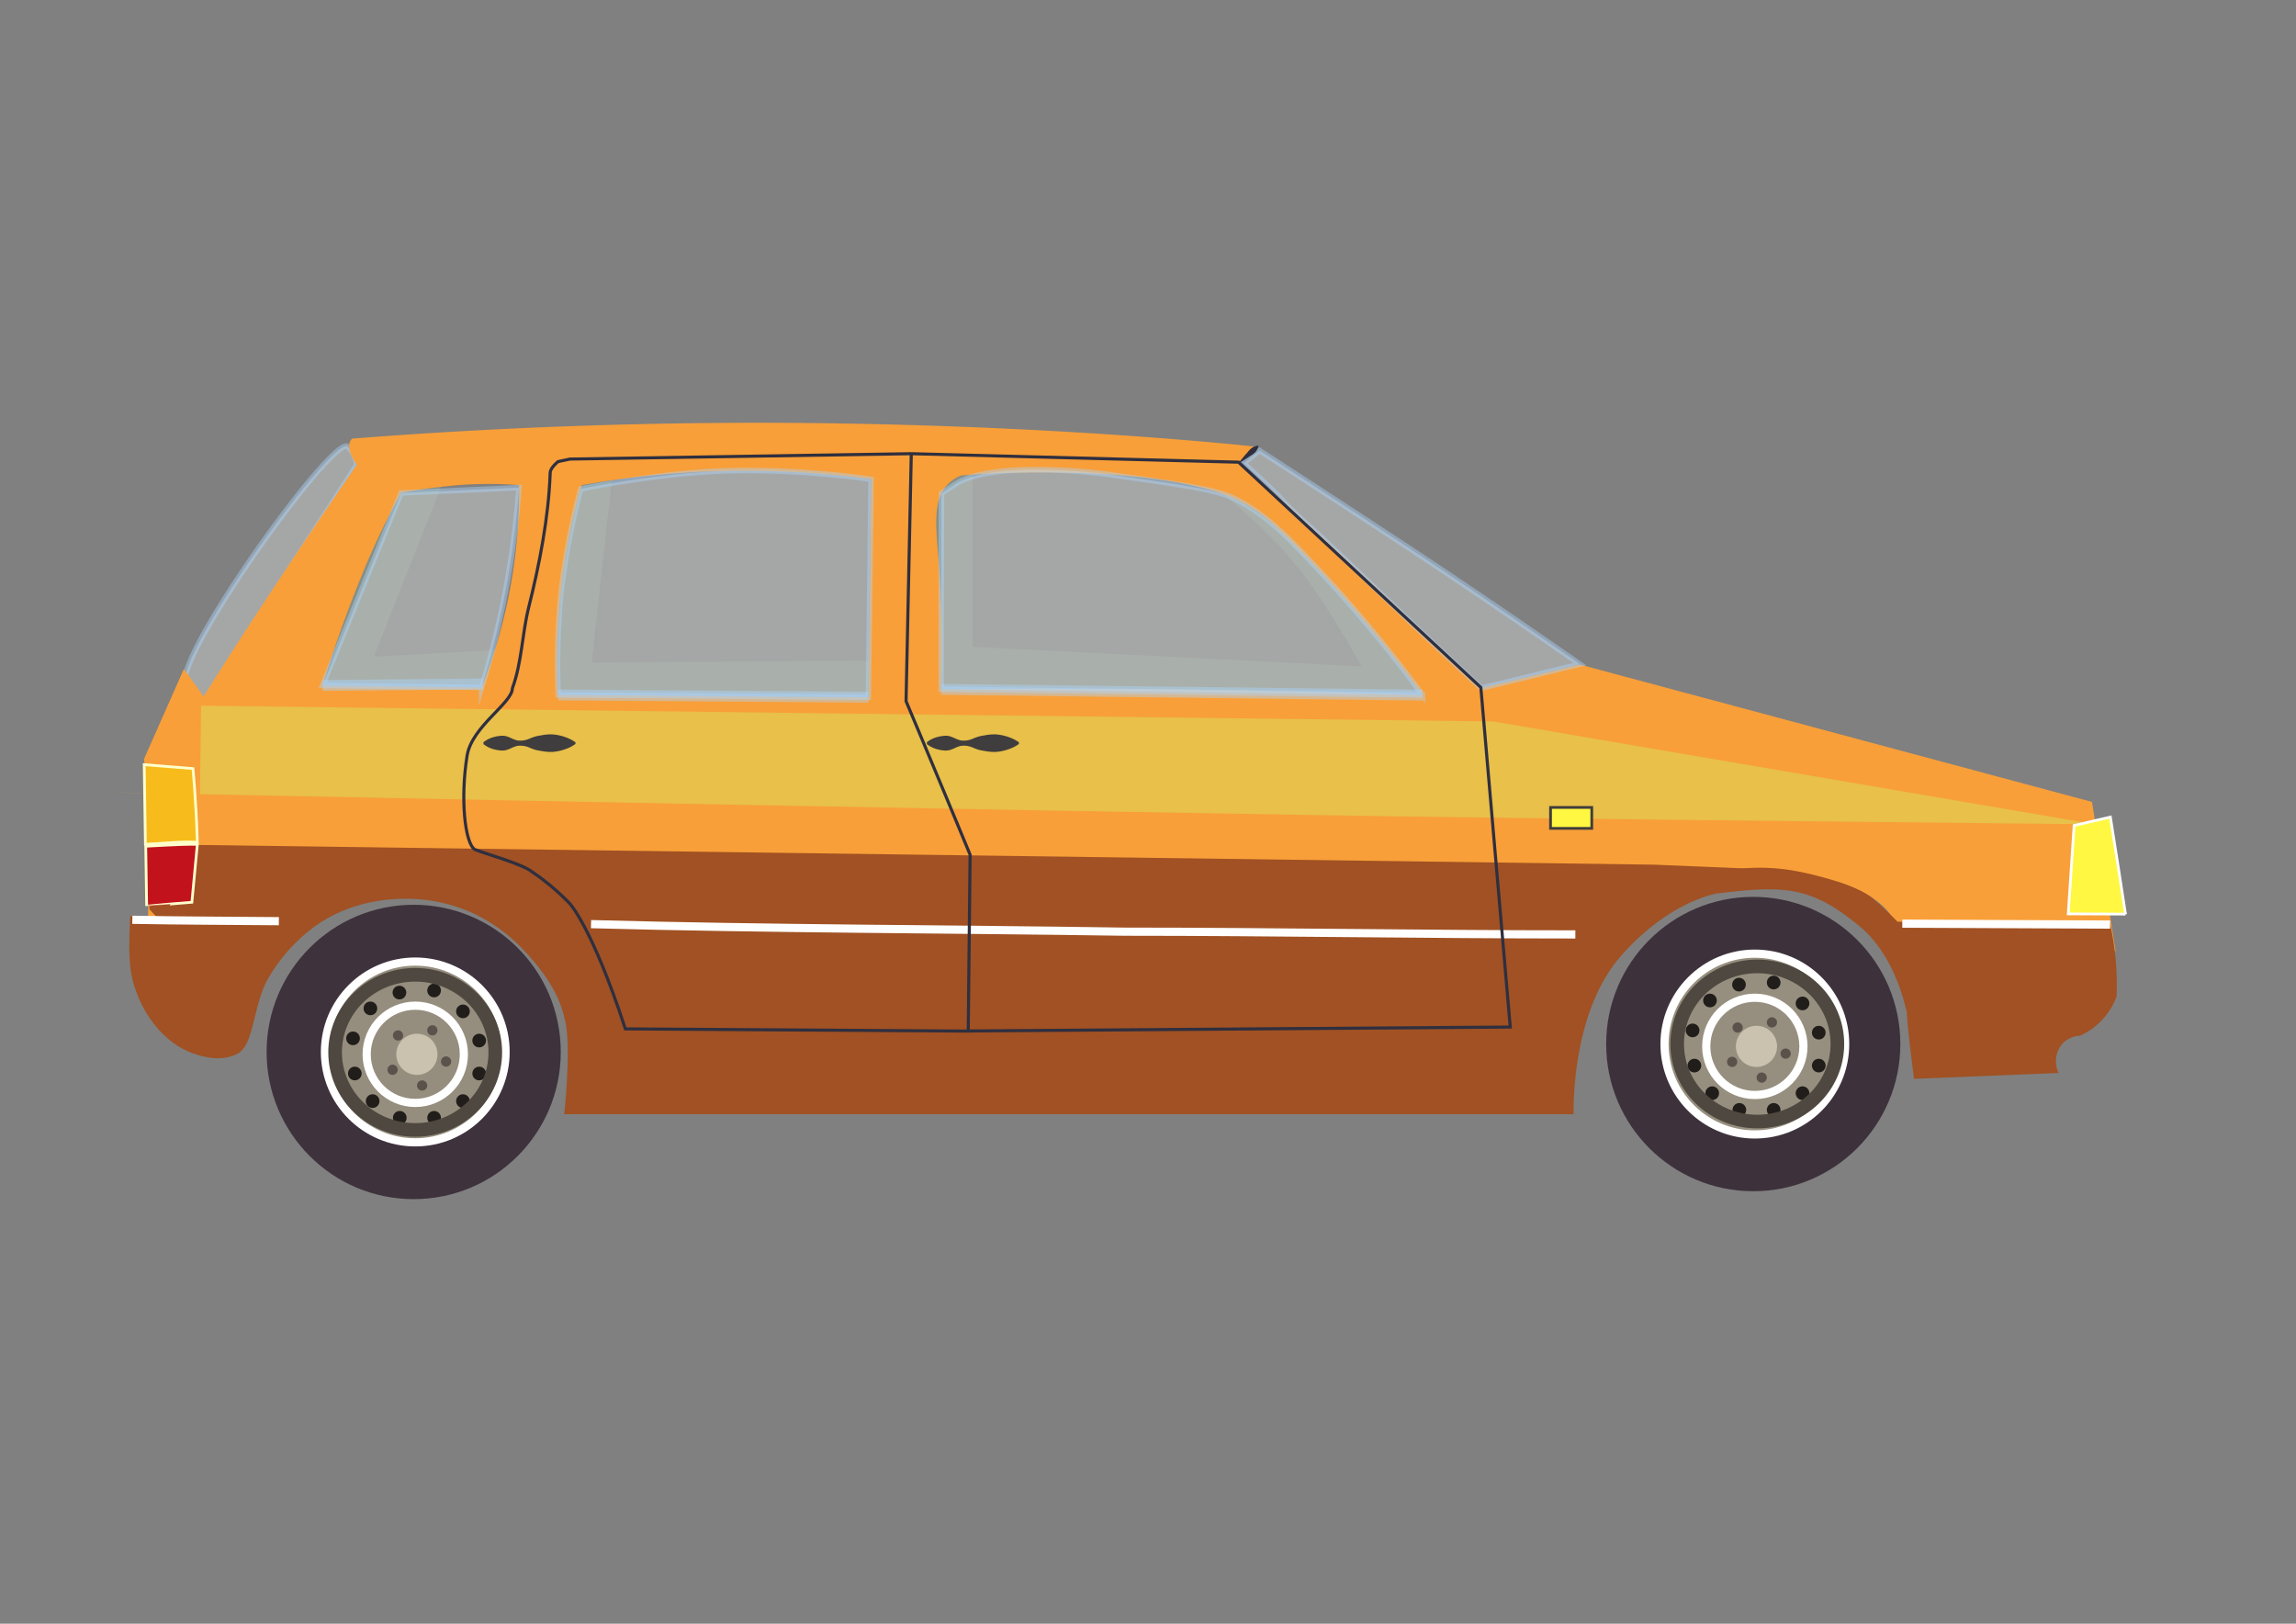 <?xml version="1.0" encoding="UTF-8" standalone="no"?>
<svg
   id="Layer_1"
   data-name="Layer 1"
   viewBox="0 0 841.89 595.28"
   version="1.1"
   sodipodi:docname="car_6_.svg"
   inkscape:version="1.2.1 (9c6d41e410, 2022-07-14, custom)"
   xmlns:inkscape="http://www.inkscape.org/namespaces/inkscape"
   xmlns:sodipodi="http://sodipodi.sourceforge.net/DTD/sodipodi-0.dtd"
   xmlns="http://www.w3.org/2000/svg"
   xmlns:svg="http://www.w3.org/2000/svg">
  <rect x="0" y="0" width="841.89" height="595.28" fill="#808080" stroke="none"/>
  <sodipodi:namedview
     id="namedview326"
     pagecolor="#ffffff"
     bordercolor="#000000"
     borderopacity="0.25"
     inkscape:showpageshadow="2"
     inkscape:pageopacity="0.0"
     inkscape:pagecheckerboard="0"
     inkscape:deskcolor="#d1d1d1"
     showgrid="false"
     inkscape:zoom="2.0770066"
     inkscape:cx="537.79319"
     inkscape:cy="295.61774"
     inkscape:window-width="1920"
     inkscape:window-height="1151"
     inkscape:window-x="0"
     inkscape:window-y="20"
     inkscape:window-maximized="1"
     inkscape:current-layer="Layer_1"
     inkscape:pageshadow="0" />
  <defs
     id="defs181">
    <style
       id="style179">.cls-1{fill:#888f86;}.cls-2,.cls-7{fill:#d6dcda;stroke:#aad7ff;opacity:0.43;}.cls-10,.cls-11,.cls-13,.cls-14,.cls-16,.cls-19,.cls-2,.cls-6,.cls-7,.cls-9{stroke-miterlimit:10;}.cls-2,.cls-9{stroke-width:2px;}.cls-3{fill:#f8a039;}.cls-4{fill:#a15223;}.cls-5{fill:#2f2f3f;}.cls-19,.cls-6,.cls-9{fill:none;}.cls-14,.cls-16,.cls-6{stroke:#fff;}.cls-16,.cls-6{stroke-width:3px;}.cls-7{stroke-width:4px;}.cls-8{fill:#e8c14a;}.cls-9{stroke:#2f2f3f;}.cls-10{fill:#f7bd1b;}.cls-10,.cls-11{stroke:#ffc;}.cls-11{fill:#c2121c;}.cls-12{fill:#3f3d3d;}.cls-13,.cls-14{fill:#fff741;}.cls-13{stroke:#3f3d3d;}.cls-15{fill:#3d313b;}.cls-16{fill:#968f7f;}.cls-17{fill:#cac2af;}.cls-18{fill:#211d1a;}.cls-19{stroke:#4f4840;stroke-width:5px;}.cls-20{fill:#5b524b;}</style>
  </defs>
  <title
     id="title183">narnjgujn meqena</title>
  <path
     class="cls-1"
     d="M164.25,172.18l-27.16,68.55,50.37-2.68c2.39-8.2,4.63-17.17,6.51-26.84a301,301,0,0,0,5-40.32c2.68.17,5.44.3,8.28.36,6.23.15,12.12,0,17.64-.36-4.82,43.84-7.92,72-7.92,72l107.28-.72s-1.55-56.15,18.72-67c2.43-1.29,13.68-6.48,13.68-6.48s0,68.45,0,68.46l142.58,7.14S488.8,225,478.37,211.21c-19.73-26-47.52-42.48-47.52-42.48s74.9,34.75,94.32,78.48c1.26,2.84,2.76,6.79,1.44,10.8-4.53,13.77-37.73,11.54-67,14.4-49.84,4.87-68.07-.55-149.76-2.88-50.89-1.45-76.33-2.17-87.84-1.44-29.94,1.92-48.52.08-85.68-3.6-13.89-1.37-24.5-2.83-28.08-10.08-4.92-10,11.93-18.79,23-48.24,8.16-21.62,6.64-36.52,15.84-39.6C153,164.61,159.71,168.65,164.25,172.18Z"
     id="path185" />
  <path
     class="cls-2"
     d="M127.49,163.69c-5.45-4-62.23,75.13-59.52,86.4,1.69,7,5.52,8.55,5.52,8.55l.24.09,57.12-88.32h0A11.86,11.86,0,0,0,127.49,163.69Z"
     id="path187"
     style="fill:#d6dcda;fill-opacity:1" />
  <path
     class="cls-3"
     d="M767.09,294l-187.92-50.4-36,8.64s-70.9-68.67-88.84-82.57c2.55-1.53,5.32-6,5.32-6h-.08c-.18,0-71.71-8-169.84-8.63-47.22-.29-101.14,1.13-160.56,5.76a3.7,3.7,0,0,0-.61.73c-1.92,3.08,1.88,8.32,2.29,8.87q-21.16,30.53-42.18,62.94-7.12,11-14,22l-7.25-10.08h0L52.85,278.17q1.18,20.55,1.44,42.48.09,9.3,0,18.36c8.39.58,15.59.73,21.24.72a156.37,156.37,0,0,0,25.66-2c1-.16,1.8-.31,2.78-.57,6.46-1.71,6-3.43,14.4-6.48,8.61-3.14,15.54-3.69,24.48-4.32,15.11-1.07,22.66-1.6,31,1.44,9.72,3.57,15.59,9.65,20.88,15.12,3.95,4.09,13.89,14.39,17.28,28.8.87,3.69,2.89,14.4,2.88,14.4H574.13s3.66-23.59,15.84-40.32c11.87-16.3,29-22.26,33.84-23.76,13.32-4.15,24.28-3,31-2.16,9.49,1.14,33.38,4,40.32,18.72,2.43,5.16,5,16.56,5,16.56l75.6-6.48ZM186.31,219.59a193.75,193.75,0,0,1-9.7,32.42l-58.32-.72a456,456,0,0,1,17-46.72c2.62-6,6.46-14.21,11.76-23.84-1,.15-1.4.21-1.4.2A218.89,218.89,0,0,1,168,177.85a144.47,144.47,0,0,1,22.32,0A193.69,193.69,0,0,1,186.31,219.59Zm132.14,36-113.74-.84a237.22,237.22,0,0,1,8.62-76.92,346.33,346.33,0,0,1,106.12-2.11Zm75.74-3.07q-24.75-.06-49.1.19a422.79,422.79,0,0,0-.88-46.75c-1-12.91-2.53-22.87,3.76-28.85a13.67,13.67,0,0,1,4.5-2.81,394.44,394.44,0,0,1,46-.76c41.47,1.77,54.69,9,60.49,12.7,4,2.51,7.56,5.36,16.86,14.79a493.77,493.77,0,0,1,45.72,53.79Q459.21,252.71,394.19,252.54Z"
     id="path189"
     style="fill:#f89f39;fill-opacity:1" />
  <path
     class="cls-4"
     d="m 53.44,309.52 v 0 l 553.09,7.48 33.836,1.41 c 0,0 -40.81,10.21 -49.24,26.97 C 582.236,363.029 572.67,386.2 572.68,386.2 v 0 L 225.242,394.118 214.89,386.12 c 0,0 -6.401,-21.409 -14.401,-36.319 -9.26,-17.44 -22.575,-19.233 -27.315,-21.263 -10.007,-4.205 -15.337,-7.218 -26.163,-6.438 -10.998,0.626 -10.098,2.18 -20.022,6.962 -11.61,5.53 -19.446,19.448 -27.826,22.828 C 77.914,360.449 54.81,333.34 54.81,333.34 v 0 z"
     id="path191"
     style="fill:#a15123;fill-opacity:1"
     sodipodi:nodetypes="cccccsccccccccccc" />
  <path
     class="cls-5"
     d="m 47.77,335.77 c 0,0 -0.79,11.77 0,18.72 1.41,12.41 9.86,27.05 23,31.68 2.45,0.86 10.21,3.59 16.56,0 5.85,-3.31 5.49,-17.557 10.8,-27.127 4.342,-7.629 10.243,-14.256 17.32,-19.45 13.15,-9.38 27.19,-9.95 31.68,-10.08 9.447,-0.269 18.823,1.705 27.36,5.76 7.414,3.708 14.021,8.847 19.44,15.12 4.26,4.88 11.75,13.47 13.68,25.92 1.63,10.51 -0.7,32.167 -0.72,32.167 H 577 c 0,0 -1.119,-34.407 15.451,-55.687 3.65,-4.68 17.547,-20.466 36.527,-25.156 24.281,-2.926 34.397,-3.383 52.917,11.957 12.46,10.34 16.27,27.436 17.28,31.446 0,0 -0.053,3.61 2.637,24.48 l 53.028,-2.16 c -1.712,-3.566 -1.146,-7.807 1.44,-10.8 1.726,-1.757 4.059,-2.787 6.52,-2.88 6.178,-2.838 10.971,-8.02 13.32,-14.4 0.182,-4.563 0.062,-9.133 -0.36,-13.68 -0.422,-4.605 -1.157,-9.175 -2.2,-13.68 h -77.79 c -2.909,-3.043 -5.973,-5.933 -9.18,-8.66 -1.28,-1 -5.25,-4 -15.9,-7 -8,-2.23 -18.48,-5.15 -32.52,-3.81 -10.121,0.716 -19.957,3.667 -28.8,8.64 -4.26,2.44 -16.58,10.14 -24.48,24.48 -2.535,4.871 -4.701,9.925 -6.48,15.12 -2.95,8.09 -5.76,18 -5.76,18 l -357.12,-2.16 c 0,0 -2.15,-12.63 -4.32,-20.16 -2.575,-8.979 -7.003,-17.318 -13,-24.48 -12.35,-14.32 -28.77,-18.17 -34.56,-19.44 -4.69,-1 -25.11,-5.52 -42.48,4.32 0,0 -1.87,1.06 -18,12.24 -17.956,5.994 -37.334,6.245 -55.44,0.72 z"
     id="path193"
     style="fill:#a15123;fill-opacity:1"
     sodipodi:nodetypes="ccccccccccccccccccccccccccccccccccccccc" />
  <path
     class="cls-6"
     d="M697.53,338.63l76.19.33"
     id="path195" />
  <path
     class="cls-6"
     d="M216.72,338.8c64.81,1.77,130.81,1.77,195.81,2.77,55,0,110,1,165.12,1"
     id="path197" />
  <path
     class="cls-6"
     d="M48.53,337.21c17.91.32,35.81.36,53.72.51"
     id="path199" />
  <path
     class="cls-2"
     d="M147.09,180.73l-28.8,70.56,58.32.72a330.58,330.58,0,0,0,9-36.72,331.12,331.12,0,0,0,4.69-36.52l-19.45.88Z"
     id="path201"
     style="fill:#d6dcda;fill-opacity:1" />
  <path
     class="cls-2"
     d="M212.94,179.26h0a272.84,272.84,0,0,0-7.26,38.37,275.78,275.78,0,0,0-1,37.14h0l113.74.84h0l1-79.87h0s-29-4.52-58.67-2.88C237.58,174.14,213.25,179.22,212.94,179.26Z"
     id="path203"
     style="fill:#d6dcda;fill-opacity:1" />
  <path
     class="cls-2"
     d="M345.22,180.87s-.06,18.76-.09,38c0,16.64,0,33.75,0,33.82l176.47,2.11a506.37,506.37,0,0,0-33.07-40.43c-15.88-17.13-23.81-25.69-36.27-31.75-6.68-3.25-19.57-5-45.35-8.64,0,0-42.13-5.88-56.66,3.59Z"
     id="path205"
     style="fill:#d6dcda;fill-opacity:1" />
  <path
     class="cls-7"
     d="M118.29,251.29l58.82-.55"
     id="path207" />
  <line
     class="cls-7"
     x1="204.71"
     y1="254.77"
     x2="318.45"
     y2="255.61"
     id="line209" />
  <line
     class="cls-7"
     x1="345.09"
     y1="252.73"
     x2="521.56"
     y2="254.84"
     id="line211" />
  <path
     class="cls-2"
     d="M456,169.82h0c10.81,9.87,13,12.23,13,12.23,1.61,1.72,2.55,2.83,4.69,4.94,2.71,2.68,4.86,4.51,5.39,5,5.78,5,21.77,20.42,28.62,27,7.8,7.5,19.39,18.49,35.46,33.3l36.17-8.8c-26.58-18.54-48.65-33.31-64.49-43.76-20.57-13.56-53-34.56-53-34.56h0Z"
     id="path213"
     style="fill:#d6dcda;fill-opacity:1" />
  <path
     class="cls-8"
     d="M73.73,258.73c-.27,21.08-.41,32.39-.41,32.39h0c-158-3.13,316.1,6.69,474.17,8.65,81.26,1,220.88,2.45,220.9,2.45h0l-220.9-37.73h0Z"
     id="path215"
     style="fill:#e8c04a;fill-opacity:1" />
  <path
     class="cls-9"
     d="m 204.629,169.233 c 0,0 -2.825,2.208 -2.889,4.064 -0.559,16.251 -3.891,33.477 -7.861,49.291 -2.462,9.819 -2.499,20.236 -5.992,29.737 -0.044,5.47 -14.894,14.011 -16.611,24.695 -2.533,15.76 -0.84,32.172 2.85,34.425 4.412,1.784 17.357,5.248 21.061,8.238 4.943,3.361 9.527,7.221 13.68,11.52 0,0 8.21,8.57 20.43,46 l 125.73,0.81 0.69,-64.66 c -5.9,-14.28 -11.857,-28.587 -17.87,-42.92 -1.873,-4.473 -3.747,-8.933 -5.62,-13.38 0.173,-8.22 0.347,-16.437 0.52,-24.65 0.467,-22 0.933,-44.023 1.4,-66.07 l 120,3.11 88.84,82.57 10.79,124.52 -198.72,1.44 m -20.91,-211.64 -125.151,1.966 -4.366,0.934"
     id="path217-4"
     style="fill:none;stroke:#2f2f3f;stroke-width:1.134;stroke-linecap:round;stroke-linejoin:miter;stroke-miterlimit:10;stroke-dasharray:none;stroke-opacity:1"
     sodipodi:nodetypes="csccsccccccccccccccccc" />
  <path
     class="cls-5"
     d="M454.26,169.61c.49-.64,1-1.24,1.51-1.86s1-1.2,1.57-1.78a8.07,8.07,0,0,1,1.64-1.71,5.45,5.45,0,0,1,2.36-.87l.13.15a5.46,5.46,0,0,1-1.17,2.23,8.19,8.19,0,0,1-1.9,1.4c-.65.46-1.3.9-2,1.33s-1.34.86-2,1.26Z"
     id="path219" />
  <path
     class="cls-10"
     d="M72.32,308.79c0-.51,0-.9,0-1.1-.37-13.25-1.56-25.92-1.56-25.92l-17.88-1.44h0s.23,15.24.44,29.19C59.45,309.31,66,308.39,72.32,308.79Z"
     id="path225"
     style="fill:#f7bc1b;fill-opacity:1" />
  <path
     class="cls-11"
     d="M53.44,310.24h0q.16,11,.34,21.93h0c0-.05,16.58-1.39,16.58-1.39h0s.68-7.33,2-21.25C69.3,309.5,66.13,309.54,53.44,310.24Z"
     id="path227"
     style="fill:#c2121b;fill-opacity:1" />
  <path
     class="cls-12"
     d="M177.27,272.11a10.31,10.31,0,0,1,4.22-2,11.74,11.74,0,0,1,2.11-.34,5.55,5.55,0,0,1,2.1.17c1.41.39,2.82,1.36,4.22,1.54a8,8,0,0,0,4.22-.68c.7-.27,1.41-.57,2.11-.77a15.44,15.44,0,0,1,2.11-.42,18.21,18.21,0,0,1,4.22-.37,17.94,17.94,0,0,1,4.21.83,14.94,14.94,0,0,1,2.11.84,12.13,12.13,0,0,1,2.11,1.23v.6A12.21,12.21,0,0,1,208.9,274a16.18,16.18,0,0,1-2.11.83,18,18,0,0,1-4.21.84,18.77,18.77,0,0,1-4.22-.37,17.12,17.12,0,0,1-2.11-.42c-.7-.21-1.41-.5-2.11-.78a8,8,0,0,0-4.22-.67c-1.4.18-2.81,1.15-4.22,1.53a5.76,5.76,0,0,1-2.1.18,13.84,13.84,0,0,1-2.11-.34,10.47,10.47,0,0,1-4.22-2Z"
     id="path229" />
  <path
     class="cls-12"
     d="M339.87,272.11a10.31,10.31,0,0,1,4.22-2,11.74,11.74,0,0,1,2.11-.34,5.55,5.55,0,0,1,2.1.17c1.41.39,2.82,1.36,4.22,1.54a8,8,0,0,0,4.22-.68c.7-.27,1.41-.57,2.11-.77a15.44,15.44,0,0,1,2.11-.42,18.21,18.21,0,0,1,4.22-.37,17.94,17.94,0,0,1,4.21.83,14.94,14.94,0,0,1,2.11.84,12.13,12.13,0,0,1,2.11,1.23v.6A12.21,12.21,0,0,1,371.5,274a16.18,16.18,0,0,1-2.11.83,18,18,0,0,1-4.21.84,18.77,18.77,0,0,1-4.22-.37,17.12,17.12,0,0,1-2.11-.42c-.7-.21-1.41-.5-2.11-.78a8,8,0,0,0-4.22-.67c-1.4.18-2.81,1.15-4.22,1.53a5.76,5.76,0,0,1-2.1.18,13.84,13.84,0,0,1-2.11-.34,10.47,10.47,0,0,1-4.22-2Z"
     id="path231" />
  <ellipse
     class="cls-15"
     cx="151.687"
     cy="385.665"
     rx="53.93"
     ry="53.96"
     id="ellipse237"
     style="fill:#3e323c;fill-opacity:1" />
  <ellipse
     class="cls-16"
     cx="152.267"
     cy="385.665"
     rx="33.12"
     ry="33.14"
     id="ellipse239"
     style="fill:#958e7e;fill-opacity:1;stroke:#ffffff;stroke-width:3px;stroke-miterlimit:10" />
  <circle
     class="cls-17"
     cx="152.867"
     cy="386.525"
     id="ellipse241"
     style="fill:#cac2af"
     r="7.55" />
  <circle
     class="cls-18"
     cx="146.457"
     cy="363.895"
     r="2.51"
     id="circle243"
     style="fill:#211d1a" />
  <circle
     class="cls-18"
     cx="159.177"
     cy="363.125"
     r="2.51"
     id="circle245"
     style="fill:#211d1a" />
  <circle
     class="cls-18"
     cx="169.757"
     cy="370.785"
     r="2.51"
     id="circle247"
     style="fill:#211d1a" />
  <circle
     class="cls-18"
     cx="175.707"
     cy="381.485"
     r="2.51"
     id="circle249"
     style="fill:#211d1a" />
  <circle
     class="cls-18"
     cx="175.707"
     cy="393.565"
     r="2.51"
     id="circle251"
     style="fill:#211d1a" />
  <circle
     class="cls-18"
     cx="169.757"
     cy="403.685"
     r="2.51"
     id="circle253"
     style="fill:#211d1a" />
  <circle
     class="cls-18"
     cx="159.177"
     cy="409.805"
     r="2.51"
     id="circle255"
     style="fill:#211d1a" />
  <circle
     class="cls-18"
     cx="146.587"
     cy="409.805"
     r="2.51"
     id="circle257"
     style="fill:#211d1a" />
  <circle
     class="cls-18"
     cx="136.637"
     cy="403.685"
     r="2.51"
     id="circle259"
     style="fill:#211d1a" />
  <circle
     class="cls-18"
     cx="130.107"
     cy="393.565"
     r="2.51"
     id="circle261"
     style="fill:#211d1a" />
  <circle
     class="cls-18"
     cx="129.447"
     cy="380.675"
     r="2.51"
     id="circle263"
     style="fill:#211d1a" />
  <circle
     class="cls-18"
     cx="135.817"
     cy="369.695"
     r="2.51"
     id="circle265"
     style="fill:#211d1a" />
  <ellipse
     class="cls-6"
     cx="152.267"
     cy="386.525"
     rx="17.82"
     ry="17.83"
     id="ellipse269"
     style="fill:none;stroke:#ffffff;stroke-width:3px;stroke-miterlimit:10" />
  <circle
     class="cls-20"
     cx="158.537"
     cy="377.735"
     r="1.88"
     id="circle271"
     style="fill:#5b524b" />
  <circle
     class="cls-20"
     cx="145.947"
     cy="379.605"
     r="1.88"
     id="circle273"
     style="fill:#5b524b" />
  <circle
     class="cls-20"
     cx="143.947"
     cy="392.205"
     r="1.88"
     id="circle275"
     style="fill:#5b524b" />
  <circle
     class="cls-20"
     cx="154.787"
     cy="397.965"
     r="1.88"
     id="circle277"
     style="fill:#5b524b" />
  <circle
     class="cls-20"
     cx="163.567"
     cy="389.175"
     r="1.88"
     id="circle279"
     style="fill:#5b524b" />
  <ellipse
     class="cls-19"
     cx="152.244"
     cy="385.812"
     rx="29.37"
     ry="28.44"
     id="ellipse267"
     style="fill:none;stroke:#4f4840;stroke-width:5px;stroke-miterlimit:10" />
  <ellipse
     class="cls-15"
     cx="642.877"
     cy="382.765"
     rx="53.93"
     ry="53.96"
     id="ellipse281"
     style="fill:#3d313b" />
  <ellipse
     class="cls-16"
     cx="643.457"
     cy="382.765"
     rx="33.12"
     ry="33.14"
     id="ellipse283"
     style="fill:#968f7f;stroke:#ffffff;stroke-width:3px;stroke-miterlimit:10" />
  <circle
     class="cls-17"
     cx="644.057"
     cy="383.615"
     id="ellipse285"
     style="fill:#cac2af"
     r="7.55" />
  <circle
     class="cls-18"
     cx="637.647"
     cy="360.985"
     r="2.51"
     id="circle287"
     style="fill:#211d1a" />
  <circle
     class="cls-18"
     cx="650.367"
     cy="360.215"
     r="2.51"
     id="circle289"
     style="fill:#211d1a" />
  <circle
     class="cls-18"
     cx="660.947"
     cy="367.875"
     r="2.51"
     id="circle291"
     style="fill:#211d1a" />
  <circle
     class="cls-18"
     cx="666.897"
     cy="378.585"
     r="2.51"
     id="circle293"
     style="fill:#211d1a" />
  <circle
     class="cls-18"
     cx="666.897"
     cy="390.665"
     r="2.51"
     id="circle295"
     style="fill:#211d1a" />
  <circle
     class="cls-18"
     cx="660.947"
     cy="400.785"
     r="2.51"
     id="circle297"
     style="fill:#211d1a" />
  <circle
     class="cls-18"
     cx="650.367"
     cy="406.905"
     r="2.51"
     id="circle299"
     style="fill:#211d1a" />
  <circle
     class="cls-18"
     cx="637.777"
     cy="406.905"
     r="2.51"
     id="circle301"
     style="fill:#211d1a" />
  <circle
     class="cls-18"
     cx="627.827"
     cy="400.785"
     r="2.51"
     id="circle303"
     style="fill:#211d1a" />
  <circle
     class="cls-18"
     cx="621.297"
     cy="390.665"
     r="2.51"
     id="circle305"
     style="fill:#211d1a" />
  <circle
     class="cls-18"
     cx="620.637"
     cy="377.765"
     r="2.51"
     id="circle307"
     style="fill:#211d1a" />
  <circle
     class="cls-18"
     cx="627.007"
     cy="366.795"
     r="2.51"
     id="circle309"
     style="fill:#211d1a" />
  <ellipse
     class="cls-6"
     cx="643.457"
     cy="383.615"
     rx="17.82"
     ry="17.83"
     id="ellipse313"
     style="fill:none;stroke:#ffffff;stroke-width:3px;stroke-miterlimit:10" />
  <circle
     class="cls-20"
     cx="649.727"
     cy="374.825"
     r="1.88"
     id="circle315"
     style="fill:#5b524b" />
  <circle
     class="cls-20"
     cx="637.147"
     cy="376.705"
     r="1.88"
     id="circle317"
     style="fill:#5b524b" />
  <circle
     class="cls-20"
     cx="635.137"
     cy="389.295"
     r="1.88"
     id="circle319"
     style="fill:#5b524b" />
  <circle
     class="cls-20"
     cx="645.977"
     cy="395.055"
     r="1.88"
     id="circle321"
     style="fill:#5b524b" />
  <circle
     class="cls-20"
     cx="654.757"
     cy="386.275"
     r="1.88"
     id="circle323"
     style="fill:#5b524b" />
  <ellipse
     class="cls-19"
     cx="644.352"
     cy="382.738"
     rx="29.37"
     ry="28.44"
     id="ellipse311"
     style="fill:none;stroke:#4f4840;stroke-width:5px;stroke-miterlimit:10" />
  <rect
     class="cls-13"
     x="568.546"
     y="296.016"
     width="15.12"
     height="7.68"
     id="rect233"
     style="fill:#fff741;stroke:#3f3d3d;stroke-miterlimit:10" />
  <path
     class="cls-14"
     d="m 779.371,335.127 -21,-0.09 2.16,-32.4 13.3,-3.09 q 2.82,17.77 5.54,35.58 z"
     id="path235"
     style="fill:#fff741;stroke:#ffffff;stroke-miterlimit:10" />
</svg>
